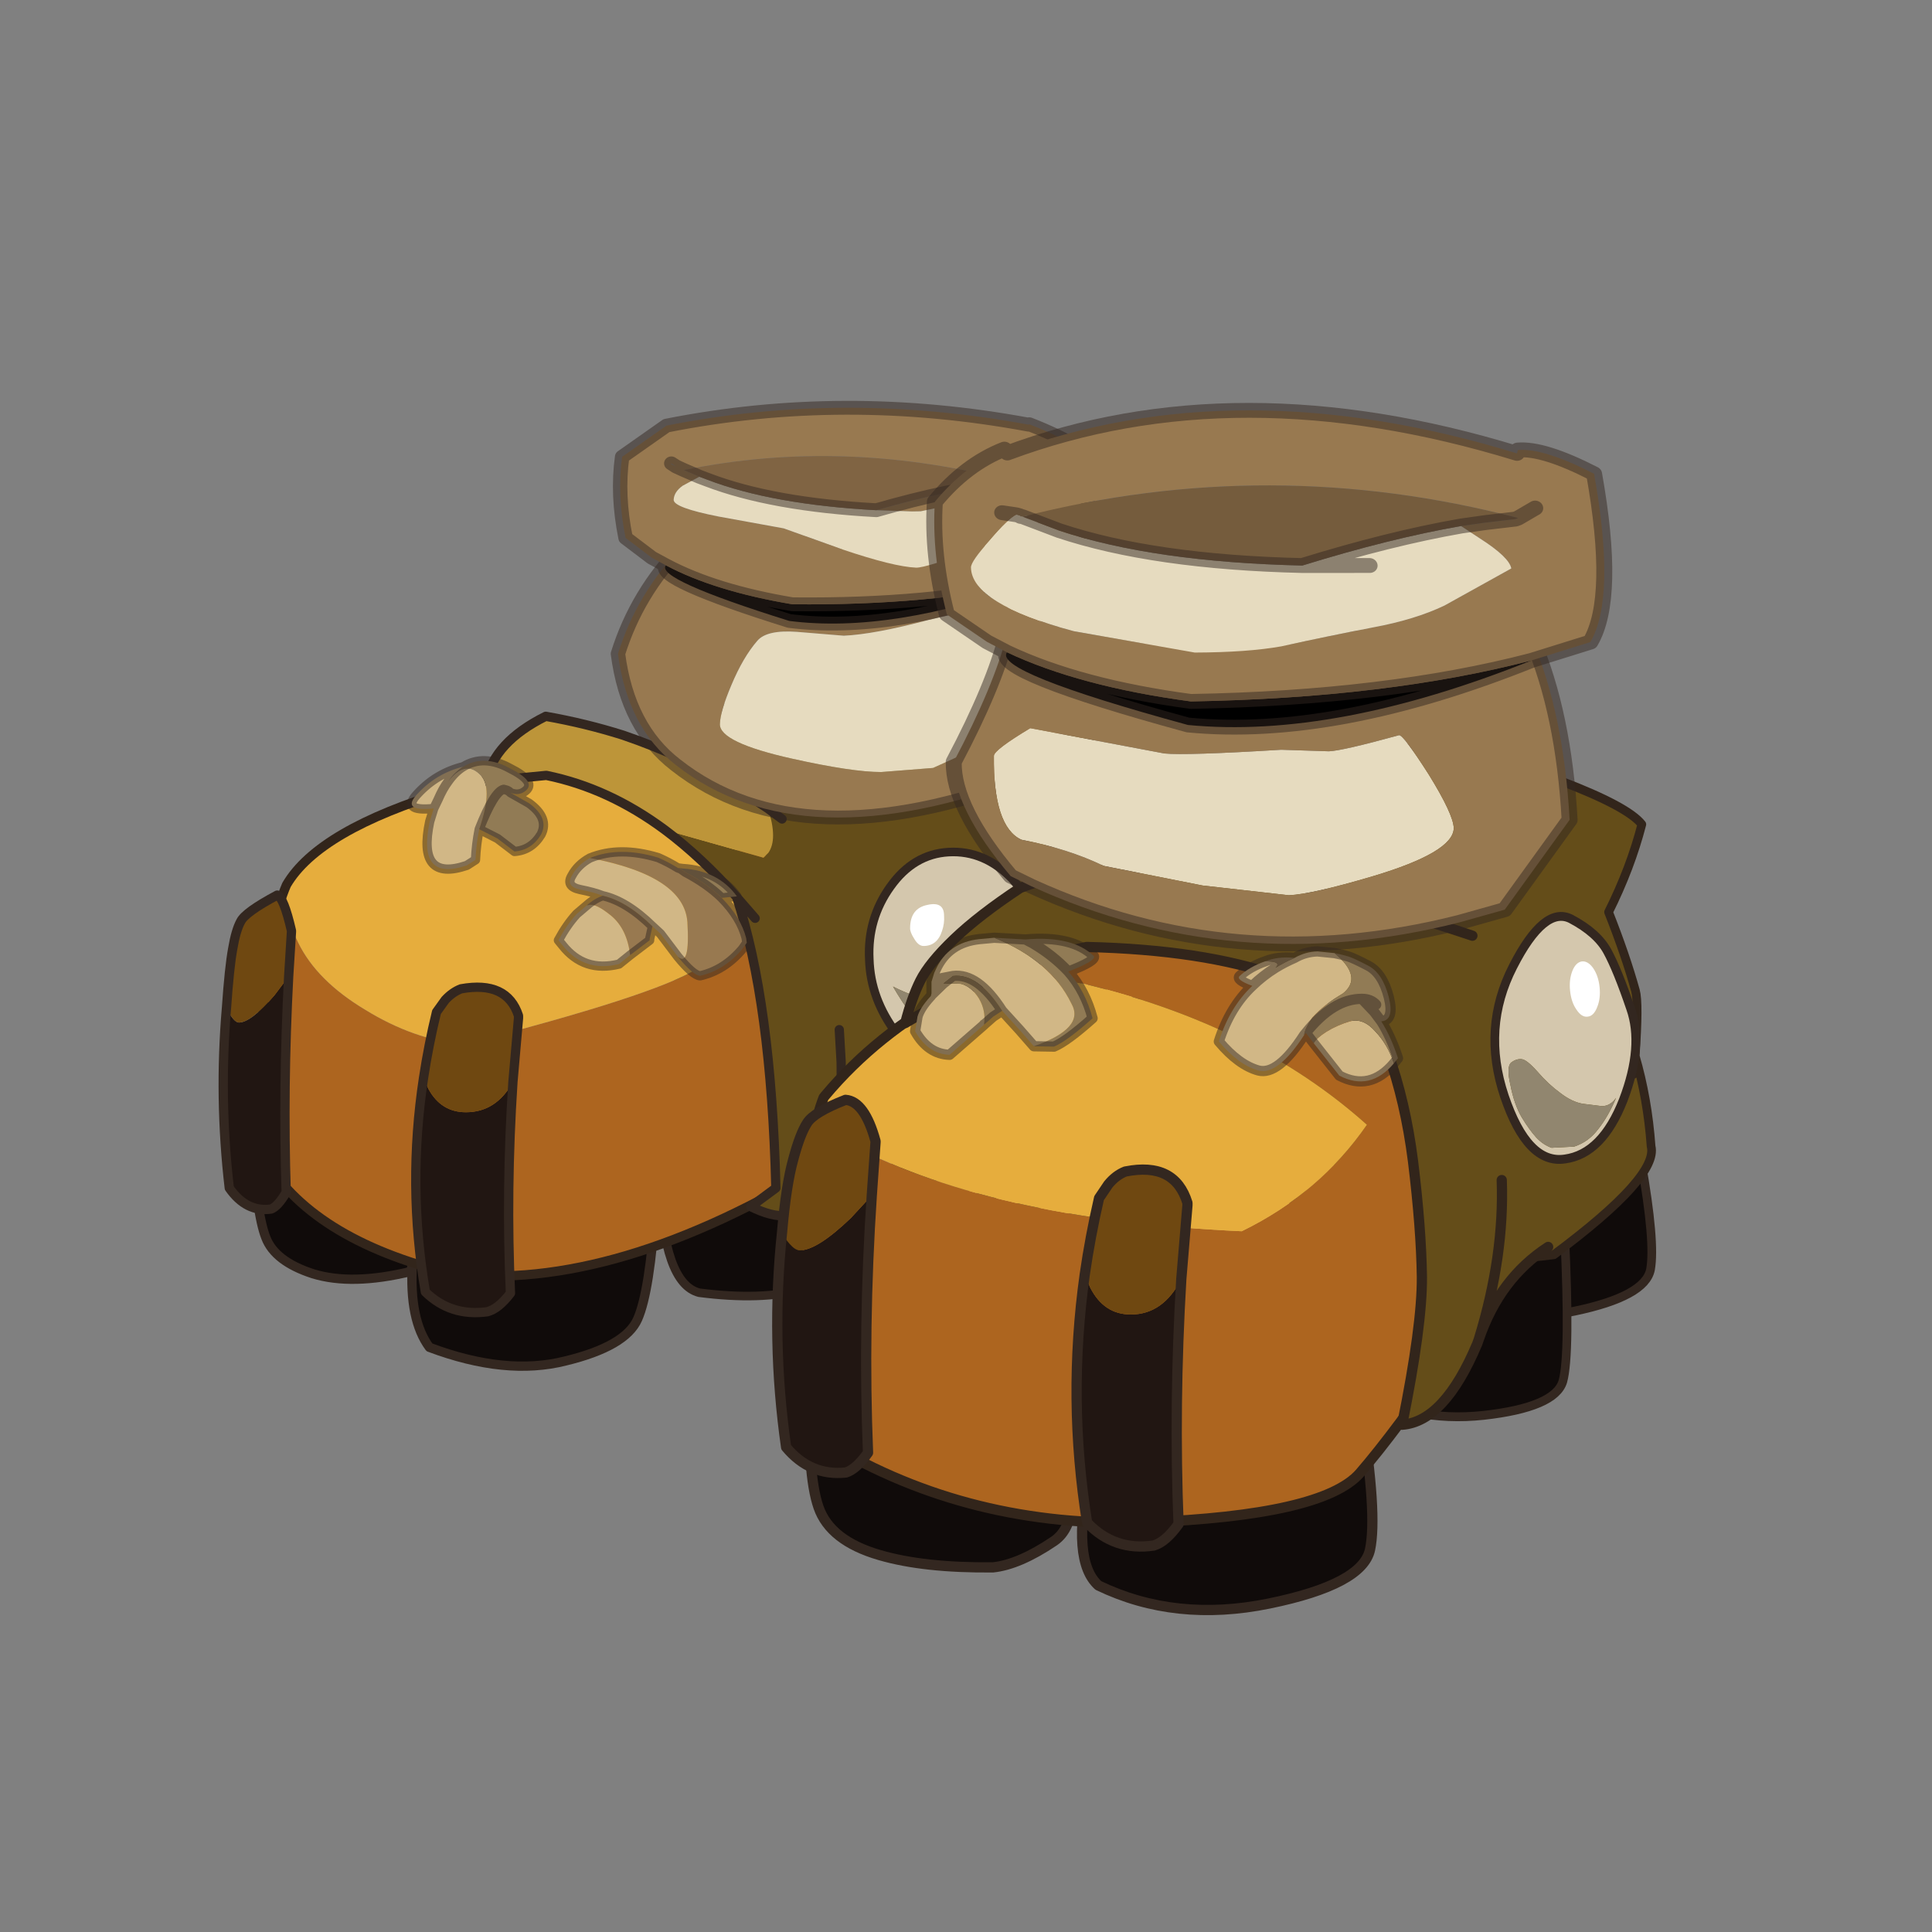 <?xml version="1.0" encoding="UTF-8" standalone="no"?>
<svg xmlns:xlink="http://www.w3.org/1999/xlink" height="440.0px" width="440.0px" xmlns="http://www.w3.org/2000/svg">
  <rect width="100%" height="100%" fill="#808080" stroke="none"/>
  <g transform="matrix(10.0, 0.0, 0.0, 10.0, 0.0, 0.0)">
    <use height="44.0" transform="matrix(0.909, 0.0, 0.0, 0.909, 2.0, 2.0)" width="44.0" xlink:href="#sprite0"/>
  </g>
  <defs>
    <g id="sprite0" transform="matrix(1.0, 0.0, 0.0, 1.0, 0.0, 0.0)">
      <use height="44.0" transform="matrix(1.0, 0.0, 0.0, 1.0, 0.0, 0.0)" width="44.0" xlink:href="#shape0"/>
      <use height="111.3" transform="matrix(0.143, 0.0, 0.0, 0.143, 12.229, 14.465)" width="90.7" xlink:href="#shape1"/>
      <use height="106.55" transform="matrix(0.155, 0.0, 0.0, 0.155, 3.273, 15.63)" width="101.4" xlink:href="#shape2"/>
      <use height="45.9" transform="matrix(-0.241, 0.004, 0.003, 0.231, 25.203, 7.743)" width="50.55" xlink:href="#shape3"/>
      <use height="46.6" transform="matrix(0.319, 0.0, 0.0, 0.319, 20.461, 17.606)" width="46.35" xlink:href="#shape4"/>
      <use height="115.25" transform="matrix(0.145, 0.0, 0.0, 0.148, 25.37, 16.352)" width="96.0" xlink:href="#shape5"/>
      <use height="110.2" transform="matrix(0.171, 0.0, 0.0, 0.171, 17.145, 19.422)" width="114.45" xlink:href="#shape6"/>
      <use height="55.8" transform="matrix(0.264, 0.039, -0.036, 0.245, 21.579, 6.569)" width="64.9" xlink:href="#shape7"/>
    </g>
    <g id="shape0" transform="matrix(1.0, 0.0, 0.0, 1.0, 0.0, 0.0)">
      <path d="M44.0 44.0 L0.0 44.0 0.0 0.0 44.0 0.0 44.0 44.0" fill="#43adca" fill-opacity="0.0" fill-rule="evenodd" stroke="none"/>
    </g>
    <g id="shape1" transform="matrix(1.0, 0.0, 0.0, 1.0, 49.5, 14.6)">
      <path d="M5.2 58.35 L38.3 58.35 Q41.6 78.1 32.05 80.3 22.45 82.5 15.25 81.2 7.95 79.85 6.95 75.15 5.9 70.5 5.2 58.35" fill="#100b0a" fill-rule="evenodd" stroke="none"/>
      <path d="M5.2 58.35 Q5.9 70.5 6.95 75.15 7.95 79.85 15.25 81.2 22.45 82.5 32.05 80.3 41.6 78.1 38.3 58.35 L5.2 58.35 Z" fill="none" stroke="#332720" stroke-linecap="round" stroke-linejoin="round" stroke-width="1.5"/>
      <path d="M-0.55 88.95 Q-2.3 92.8 -9.7 94.8 -17.1 96.75 -27.9 95.35 -34.2 93.75 -34.85 75.7 -20.7 51.4 1.9 68.1 1.25 85.05 -0.55 88.95" fill="#100b0a" fill-rule="evenodd" stroke="none"/>
      <path d="M-0.55 88.95 Q-2.3 92.8 -9.7 94.8 -17.1 96.75 -27.9 95.35 -34.2 93.75 -34.85 75.7 -20.7 51.4 1.9 68.1 1.25 85.05 -0.55 88.95 Z" fill="none" stroke="#332720" stroke-linecap="round" stroke-linejoin="round" stroke-width="1.5"/>
      <path d="M-47.75 5.1 Q-37.3 3.1 -33.35 -1.3 L-29.85 -3.8 Q-23.25 -8.9 1.8 -13.85 L11.8 -11.85 Q21.4 -10.3 30.2 -10.45 35.55 -11.1 40.15 -5.2 41.1 -0.1 39.15 4.05 37.85 7.8 34.75 11.0 L33.3 17.9 Q41.3 41.75 37.15 60.4 16.3 74.1 3.85 69.7 L1.6 68.7 Q-2.75 70.3 -3.8 72.6 L-3.85 72.8 -6.35 77.1 Q-8.8 81.4 -14.85 78.05 L-11.25 75.1 -11.45 68.65 -11.6 65.8 Q-12.7 42.6 -16.9 28.65 -21.5 22.75 -46.95 5.4 L-47.25 5.35 -47.8 5.1 -47.75 5.1 M6.9 67.6 L1.6 68.7 6.9 67.6 M28.65 16.1 L29.9 15.2 34.75 11.0 29.9 15.2 28.65 16.1" fill="#644d19" fill-rule="evenodd" stroke="none"/>
      <path d="M-47.75 5.1 Q-37.3 3.1 -33.35 -1.3 L-29.85 -3.8 Q-23.25 -8.9 1.8 -13.85 L11.8 -11.85 Q21.4 -10.3 30.2 -10.45 35.55 -11.1 40.15 -5.2 41.1 -0.1 39.15 4.05 37.85 7.8 34.75 11.0 L33.3 17.9 Q41.3 41.75 37.15 60.4 16.3 74.1 3.85 69.7 L1.6 68.7 Q-2.75 70.3 -3.8 72.6 L-3.85 72.8 -6.35 77.1 Q-8.8 81.4 -14.85 78.05 M-47.8 5.1 L-48.75 5.25 M34.75 11.0 L29.9 15.2 28.65 16.1 M1.6 68.7 L6.9 67.6" fill="none" stroke="#332720" stroke-linecap="round" stroke-linejoin="round" stroke-width="1.5"/>
      <path d="M15.8 18.15 Q22.1 17.8 27.0 22.9 31.6 28.1 32.05 35.5 32.3 42.9 28.8 48.75 25.35 54.7 18.5 55.4 11.55 55.8 6.7 49.95 2.1 43.9 1.9 36.9 1.55 29.85 5.6 24.2 9.65 18.5 15.8 18.15 M6.05 41.7 Q12.3 52.5 17.95 52.2 23.2 51.75 26.25 47.85 29.5 43.9 29.05 38.35 L28.8 37.4 28.25 36.95 24.0 41.35 Q20.6 44.55 18.95 44.65 12.45 45.0 6.05 41.7" fill="#d4c7ad" fill-rule="evenodd" stroke="none"/>
      <path d="M6.05 41.7 Q12.45 45.0 18.95 44.65 20.6 44.55 24.0 41.35 L28.25 36.95 28.8 37.4 29.05 38.35 Q29.5 43.9 26.25 47.85 23.2 51.75 17.95 52.2 12.3 52.5 6.05 41.7" fill="#91866f" fill-rule="evenodd" stroke="none"/>
      <path d="M15.8 18.15 Q22.1 17.8 27.0 22.9 31.6 28.1 32.05 35.5 32.3 42.9 28.8 48.75 25.35 54.7 18.5 55.4 11.55 55.8 6.7 49.95 2.1 43.9 1.9 36.9 1.55 29.85 5.6 24.2 9.65 18.5 15.8 18.15 Z" fill="none" stroke="#332720" stroke-linecap="round" stroke-linejoin="round" stroke-width="1.5"/>
      <path d="M9.75 33.3 Q9.05 32.2 9.05 31.5 9.05 28.0 12.1 27.4 15.0 26.75 15.0 29.3 15.1 30.65 14.65 31.95 13.8 34.6 11.4 34.6 10.5 34.6 9.75 33.3" fill="#ffffff" fill-rule="evenodd" stroke="none"/>
    </g>
    <g id="shape2" transform="matrix(1.0, 0.0, 0.0, 1.0, 75.15, 7.85)">
      <path d="M-42.45 70.5 Q-42.6 78.0 -44.1 82.65 -53.6 84.95 -59.9 83.0 -66.05 81.0 -67.5 77.15 -69.05 73.25 -69.7 61.1 L-42.45 70.5" fill="#100b0a" fill-rule="evenodd" stroke="none"/>
      <path d="M-42.45 70.5 L-69.7 61.1 Q-69.05 73.25 -67.5 77.15 -66.05 81.0 -59.9 83.0 -53.6 84.95 -44.1 82.65 -42.6 78.0 -42.45 70.5 Z" fill="none" stroke="#332720" stroke-linecap="round" stroke-linejoin="round" stroke-width="1.5"/>
      <path d="M-4.5 71.95 Q-5.4 85.85 -7.4 90.35 -9.35 94.75 -19.05 97.1 -28.7 99.55 -41.05 94.9 -44.35 90.45 -43.8 81.45 L-43.0 73.25 Q-24.4 70.15 -4.5 71.95" fill="#100b0a" fill-rule="evenodd" stroke="none"/>
      <path d="M-4.5 71.95 Q-5.4 85.85 -7.4 90.35 -9.35 94.75 -19.05 97.1 -28.7 99.55 -41.05 94.9 -44.35 90.45 -43.8 81.45 L-43.0 73.25 Q-24.4 70.15 -4.5 71.95 Z" fill="none" stroke="#332720" stroke-linecap="round" stroke-linejoin="round" stroke-width="1.5"/>
      <path d="M0.95 32.55 Q3.35 27.8 6.05 24.55 9.95 38.8 11.7 57.6 12.45 58.05 13.35 60.95 14.2 63.85 -11.2 73.5 -4.95 66.35 -16.05 68.85 -10.65 64.4 -12.8 56.45 -15.0 48.45 -7.6 41.5 -0.15 34.6 0.95 32.55" fill="#215c5a" fill-rule="evenodd" stroke="none"/>
      <path d="M-64.15 20.15 Q-65.3 23.3 -62.25 29.5 -59.25 35.65 -51.4 40.35 -43.6 45.15 -35.6 45.95 -4.9 38.1 2.25 33.7 9.3 29.3 11.5 23.5 9.8 14.75 4.8 7.15 L13.3 14.6 Q13.3 16.65 13.7 18.9 15.15 27.0 18.25 34.4 18.7 36.35 18.55 38.4 18.35 41.5 16.65 44.05 L16.45 45.3 Q14.2 52.35 20.75 53.45 L21.9 53.65 Q20.6 57.95 20.5 63.45 L20.45 65.05 23.0 65.1 Q-11.1 86.05 -37.5 83.0 -60.4 77.4 -68.05 63.8 -69.3 32.1 -64.15 20.15" fill="#ad651f" fill-rule="evenodd" stroke="none"/>
      <path d="M-11.4 -1.6 Q-9.75 -0.5 -7.6 0.0 -3.0 1.15 1.5 2.7 L4.2 6.25 4.8 7.15 Q9.8 14.75 11.5 23.5 9.3 29.3 2.25 33.7 -4.9 38.1 -35.6 45.95 -43.6 45.15 -51.4 40.35 -59.25 35.65 -62.25 29.5 -65.3 23.3 -64.15 20.15 -58.95 11.25 -38.05 4.95 -22.8 0.4 -11.4 -1.6" fill="#e6ad3d" fill-rule="evenodd" stroke="none"/>
      <path d="M-11.4 -1.6 Q-22.8 0.4 -38.05 4.95 -58.95 11.25 -64.15 20.15 M23.0 65.1 Q-11.1 86.05 -37.5 83.0 -60.4 77.4 -68.05 63.8 -69.3 32.1 -64.15 20.15" fill="none" stroke="#32251b" stroke-linecap="round" stroke-linejoin="round" stroke-width="1.5"/>
      <path d="M-42.0 51.35 L-41.2 53.15 Q-39.15 56.9 -35.15 56.9 -30.25 56.9 -27.55 52.0 -28.7 69.55 -27.95 86.15 -29.9 88.7 -31.7 89.15 -37.6 89.95 -41.7 85.95 -44.65 68.75 -42.0 51.35" fill="#211612" fill-rule="evenodd" stroke="none"/>
      <path d="M-42.0 51.35 Q-41.2 46.05 -39.9 40.7 L-38.5 38.75 Q-37.35 37.5 -35.95 36.95 -28.5 35.6 -26.65 41.3 L-26.65 41.7 -27.55 52.0 Q-30.25 56.9 -35.15 56.9 -39.15 56.9 -41.2 53.15 L-42.0 51.35" fill="#6f4811" fill-rule="evenodd" stroke="none"/>
      <path d="M-27.55 52.0 L-26.65 41.7 -26.65 41.3 Q-28.5 35.6 -35.95 36.95 -37.35 37.5 -38.5 38.75 L-39.9 40.7 Q-41.2 46.05 -42.0 51.35 M-27.55 52.0 Q-28.7 69.55 -27.95 86.15 -29.9 88.7 -31.7 89.15 -37.6 89.95 -41.7 85.95 -44.65 68.75 -42.0 51.35" fill="none" stroke="#332720" stroke-linecap="round" stroke-linejoin="round" stroke-width="1.5"/>
      <path d="M8.65 4.5 Q11.85 6.05 14.75 7.95 26.8 18.3 25.5 48.75 25.7 58.6 23.45 66.65 L23.4 66.85 20.55 71.2 Q17.75 75.55 10.9 72.15 L14.95 69.15 Q14.2 39.0 8.6 22.1 2.95 15.7 -3.0 11.25 L12.95 15.75 13.75 14.95 Q14.5 13.85 14.5 12.15 14.5 10.25 13.65 7.8 L8.65 4.5 M15.95 9.5 L13.65 7.8 15.95 9.5 M25.2 43.55 L25.5 48.75 25.2 43.55 M11.6 25.55 L8.6 22.1 11.6 25.55" fill="#644d19" fill-rule="evenodd" stroke="none"/>
      <path d="M-3.0 11.25 Q-12.1 4.5 -22.15 2.45 L-31.9 3.4 Q-30.6 -2.95 -22.25 -7.1 -15.75 -5.95 -9.75 -4.05 0.35 -0.6 8.65 4.5 L13.65 7.8 Q14.5 10.25 14.5 12.15 14.5 13.85 13.75 14.95 L12.95 15.75 -3.0 11.25" fill="#bd9539" fill-rule="evenodd" stroke="none"/>
      <path d="M-3.0 11.25 Q-12.1 4.5 -22.15 2.45 L-31.9 3.4 Q-30.6 -2.95 -22.25 -7.1 -15.75 -5.95 -9.75 -4.05 0.35 -0.6 8.65 4.5 M25.5 48.75 Q25.7 58.6 23.45 66.65 L23.4 66.85 20.55 71.2 Q17.75 75.55 10.9 72.15 L14.95 69.15 Q14.2 39.0 8.6 22.1 2.95 15.7 -3.0 11.25 M13.65 7.8 L8.65 4.5 M8.6 22.1 L11.6 25.55 M25.5 48.75 L25.2 43.55 M13.65 7.8 L15.95 9.5" fill="none" stroke="#332720" stroke-linecap="round" stroke-linejoin="round" stroke-width="1.5"/>
      <path d="M-73.85 40.0 L-73.85 40.1 Q-72.65 42.4 -71.85 42.4 -69.9 42.4 -66.1 38.0 L-63.8 34.95 Q-64.75 53.0 -64.2 69.85 -65.55 72.15 -66.65 72.55 -70.65 73.1 -73.4 69.15 -75.1 54.6 -73.85 40.0" fill="#211612" fill-rule="evenodd" stroke="none"/>
      <path d="M-73.85 40.0 Q-73.4 33.5 -72.85 30.5 -72.35 27.5 -71.55 26.05 -70.8 24.55 -65.65 21.8 -64.6 22.15 -63.35 27.55 L-63.35 27.75 -63.8 34.95 -66.1 38.0 Q-69.9 42.4 -71.85 42.4 -72.65 42.4 -73.85 40.1 L-73.85 40.0" fill="#6f4811" fill-rule="evenodd" stroke="none"/>
      <path d="M-63.8 34.95 L-63.35 27.75 -63.35 27.55 Q-64.6 22.15 -65.65 21.8 -70.8 24.55 -71.55 26.05 -72.35 27.5 -72.85 30.5 -73.4 33.5 -73.85 40.0 M-63.8 34.95 Q-64.75 53.0 -64.2 69.85 -65.55 72.15 -66.65 72.55 -70.65 73.1 -73.4 69.15 -75.1 54.6 -73.85 40.0" fill="none" stroke="#332720" stroke-linecap="round" stroke-linejoin="round" stroke-width="1.5"/>
      <path d="M-35.6 1.05 Q-36.9 1.85 -38.0 3.4 -35.35 0.0 -33.0 2.2 -30.6 4.25 -33.0 11.15 -33.5 13.65 -33.6 16.1 L-35.0 17.0 Q-43.1 19.75 -41.0 9.9 L-40.35 7.8 Q-45.85 8.35 -42.85 5.3 -39.85 2.1 -35.6 1.05 M-40.35 7.8 L-39.65 6.35 Q-38.9 4.6 -38.0 3.4 -38.9 4.6 -39.65 6.35 L-40.35 7.8" fill="#d1b786" fill-rule="evenodd" stroke="none"/>
      <path d="M-33.0 11.15 Q-30.6 5.05 -29.05 4.7 L-28.5 4.85 -28.15 5.05 -27.95 5.25 -28.15 5.05 -28.5 4.85 -29.05 4.7 Q-30.6 5.05 -33.0 11.15 -30.6 4.25 -33.0 2.2 -35.35 0.0 -38.0 3.4 -36.9 1.85 -35.6 1.05 -32.25 -1.0 -28.05 1.3 -23.85 3.4 -25.4 4.85 -26.5 5.85 -27.95 5.25 L-24.95 6.95 Q-21.65 9.35 -23.0 12.0 -24.55 14.55 -27.3 14.75 L-30.05 12.65 -33.0 11.15" fill="#917b55" fill-rule="evenodd" stroke="none"/>
      <path d="M-27.95 5.25 L-28.15 5.05 -28.5 4.85 -29.05 4.7 Q-30.6 5.05 -33.0 11.15 L-30.05 12.65 -27.3 14.75 Q-24.55 14.55 -23.0 12.0 -21.65 9.35 -24.95 6.95 L-27.95 5.25 Q-26.5 5.85 -25.4 4.85 -23.85 3.4 -28.05 1.3 -32.25 -1.0 -35.6 1.05 -36.9 1.85 -38.0 3.4 -38.9 4.6 -39.65 6.35 L-40.35 7.8 Q-45.85 8.35 -42.85 5.3 -39.85 2.1 -35.6 1.05 M-33.0 11.15 Q-33.5 13.65 -33.6 16.1 L-35.0 17.0 Q-43.1 19.75 -41.0 9.9 L-40.35 7.8" fill="none" stroke="#332720" stroke-linecap="round" stroke-linejoin="round" stroke-opacity="0.498" stroke-width="1.5"/>
      <path d="M-0.9 31.75 L-3.7 28.05 -5.0 26.85 Q-9.2 22.75 -13.05 21.9 -14.45 21.35 -16.7 20.9 -19.05 20.4 -18.05 18.7 -17.1 16.9 -15.1 15.8 0.1 18.7 0.65 26.15 1.1 33.6 -0.9 31.75 M-8.6 31.5 L-10.4 32.95 Q-16.05 34.35 -19.55 29.9 L-20.2 29.1 Q-18.85 26.6 -17.25 24.85 L-15.6 23.45 -15.25 23.4 Q-14.15 23.1 -11.65 25.15 -9.1 27.3 -8.6 31.5" fill="#d1b786" fill-rule="evenodd" stroke="none"/>
      <path d="M-15.6 23.45 L-15.25 23.15 -15.25 23.4 -15.6 23.45 M-0.9 17.4 L-0.1 17.5 Q5.65 17.85 8.65 22.0 L6.2 22.25 Q3.9 20.0 0.3 18.1 L-0.4 17.6 -0.9 17.4" fill="#917b55" fill-rule="evenodd" stroke="none"/>
      <path d="M6.2 22.25 Q9.3 25.4 10.15 28.75 L10.25 29.5 9.55 30.5 Q6.65 33.95 2.7 34.85 1.55 34.75 -0.9 31.75 1.1 33.6 0.65 26.15 0.1 18.7 -15.1 15.8 -10.3 13.85 -4.05 15.75 -2.35 16.5 -0.9 17.4 L-0.4 17.6 0.3 18.1 Q3.9 20.0 6.2 22.25 M-5.0 26.85 L-5.45 28.9 -5.45 29.1 -8.6 31.5 Q-9.1 27.3 -11.65 25.15 -14.15 23.1 -15.25 23.4 L-15.25 23.15 Q-14.2 22.3 -13.05 21.9 -9.2 22.75 -5.0 26.85" fill="#987950" fill-rule="evenodd" stroke="none"/>
      <path d="M6.2 22.25 Q9.3 25.4 10.15 28.75 L10.25 29.5 9.55 30.5 Q6.65 33.95 2.7 34.85 1.55 34.75 -0.9 31.75 L-3.7 28.05 -5.0 26.85 -5.45 28.9 M-5.45 29.1 L-8.6 31.5 -10.4 32.95 Q-16.05 34.35 -19.55 29.9 L-20.2 29.1 Q-18.85 26.6 -17.25 24.85 L-15.6 23.45 -15.25 23.15 Q-14.2 22.3 -13.05 21.9 -14.45 21.35 -16.7 20.9 -19.05 20.4 -18.05 18.7 -17.1 16.9 -15.1 15.8 -10.3 13.85 -4.05 15.75 -2.35 16.5 -0.9 17.4 L-0.1 17.5 Q5.65 17.85 8.65 22.0 L6.2 22.25 Q3.9 20.0 0.3 18.1 L-0.4 17.6 -0.9 17.4 M-13.05 21.9 Q-9.2 22.75 -5.0 26.85" fill="none" stroke="#332720" stroke-linecap="round" stroke-linejoin="round" stroke-opacity="0.498" stroke-width="1.5"/>
    </g>
    <g id="shape3" transform="matrix(1.0, 0.0, 0.0, 1.0, 27.4, 14.75)">
      <path d="M-24.4 19.6 L-24.8 19.75 -24.95 19.4 -24.4 19.6" fill="#6b0808" fill-rule="evenodd" stroke="none"/>
      <path d="M-22.85 10.55 Q-20.9 5.6 -17.4 1.25 -0.35 0.2 15.55 0.7 20.35 5.7 22.4 12.25 21.5 20.3 16.55 24.4 3.65 35.35 -20.15 26.35 -24.0 22.85 -24.8 19.75 L-24.4 19.6 -17.5 21.9 -10.2 25.2 -4.8 25.55 Q-1.8 25.5 4.4 23.95 12.0 22.05 11.9 20.05 11.85 18.7 10.65 15.85 9.4 12.85 7.9 11.1 6.9 9.9 3.75 10.2 L-1.1 10.7 Q-4.3 10.6 -9.9 9.15 -15.05 7.85 -18.7 7.95 -19.45 7.95 -21.15 9.15 L-22.85 10.55" fill="#987950" fill-rule="evenodd" stroke="none"/>
      <path d="M-22.85 10.55 L-21.15 9.15 Q-19.45 7.95 -18.7 7.95 -15.05 7.85 -9.9 9.15 -4.3 10.6 -1.1 10.7 L3.75 10.2 Q6.9 9.9 7.9 11.1 9.4 12.85 10.65 15.85 11.85 18.7 11.9 20.05 12.0 22.05 4.4 23.95 -1.8 25.5 -4.8 25.55 L-10.2 25.2 -17.5 21.9 -24.4 19.6 -24.95 19.4 Q-25.2 18.0 -24.9 16.8 -24.25 13.75 -23.05 10.95 L-22.85 10.55" fill="#e6dbbf" fill-rule="evenodd" stroke="none"/>
      <path d="M-24.8 19.75 Q-24.0 22.85 -20.15 26.35 3.65 35.35 16.55 24.4 21.5 20.3 22.4 12.25 20.35 5.7 15.55 0.7 -0.35 0.2 -17.4 1.25 -20.9 5.6 -22.85 10.55 M-24.8 19.75 L-24.95 19.4 Q-25.2 18.0 -24.9 16.8 -24.25 13.75 -23.05 10.95" fill="none" stroke="#332720" stroke-linecap="round" stroke-linejoin="round" stroke-opacity="0.498" stroke-width="1.5"/>
      <path d="M17.3 2.75 Q18.45 4.2 4.55 9.0 -6.1 10.6 -20.8 5.25 -10.15 7.6 4.2 7.2 12.25 5.65 17.3 2.75" fill="#000000" fill-rule="evenodd" stroke="none"/>
      <path d="M16.6 -8.3 L16.1 -7.95 16.6 -8.2 16.6 -8.3 M15.3 -7.55 L15.4 -7.6 15.8 -7.8 16.1 -7.95 15.8 -7.8 15.4 -7.6 15.3 -7.55 Q-1.55 -10.85 -19.15 -5.65 L-18.15 -5.6 Q-12.3 -5.0 -4.65 -2.85 L-8.35 -2.65 -9.25 -2.65 -9.5 -2.7 -12.45 -3.3 -17.25 -3.9 Q-18.05 -3.85 -21.45 -1.25 -20.6 -0.5 -15.15 1.5 -9.7 3.5 -8.7 3.45 -6.35 3.3 -1.1 1.35 L5.0 -1.05 11.75 -2.45 Q16.45 -3.5 16.4 -4.35 16.35 -5.2 15.45 -5.85 L13.7 -6.8 15.3 -7.55 M-20.75 -5.75 L-19.15 -5.65 -20.75 -5.75 M-20.6 -11.85 Q-1.45 -15.9 17.05 -12.4 L21.7 -9.1 Q22.3 -4.95 21.45 -0.3 L18.75 1.9 17.3 2.75 Q12.25 5.65 4.2 7.2 -10.15 7.6 -20.8 5.25 L-25.2 4.0 Q-27.3 0.7 -26.35 -8.95 -23.4 -10.75 -20.65 -11.9 L-20.6 -11.85" fill="#987950" fill-rule="evenodd" stroke="none"/>
      <path d="M13.7 -6.8 L15.45 -5.85 Q16.35 -5.2 16.4 -4.35 16.45 -3.5 11.75 -2.45 L5.0 -1.05 -1.1 1.35 Q-6.35 3.3 -8.7 3.45 -9.7 3.5 -15.15 1.5 -20.6 -0.5 -21.45 -1.25 -18.05 -3.85 -17.25 -3.9 L-12.45 -3.3 -9.5 -2.7 -9.25 -2.65 -8.35 -2.65 -4.65 -2.85 Q6.15 -3.65 12.85 -6.45 L13.7 -6.8" fill="#e6dbbf" fill-rule="evenodd" stroke="none"/>
      <path d="M15.3 -7.55 L13.7 -6.8 12.85 -6.45 Q6.15 -3.65 -4.65 -2.85 -12.3 -5.0 -18.15 -5.6 L-19.15 -5.65 Q-1.55 -10.85 15.3 -7.55" fill="#806443" fill-rule="evenodd" stroke="none"/>
      <path d="M16.1 -7.95 L16.6 -8.3 M16.1 -7.95 L15.8 -7.8 15.4 -7.6 15.3 -7.55 13.7 -6.8 12.85 -6.45 Q6.15 -3.65 -4.65 -2.85 -12.3 -5.0 -18.15 -5.6 L-19.15 -5.65 -20.75 -5.75 M-20.6 -11.85 Q-1.45 -15.9 17.05 -12.4 L21.7 -9.1 Q22.3 -4.95 21.45 -0.3 L18.75 1.9 17.3 2.75 Q18.45 4.2 4.55 9.0 -6.1 10.6 -20.8 5.25 L-25.2 4.0 Q-27.3 0.7 -26.35 -8.95 -23.4 -10.75 -20.65 -11.9 M17.3 2.75 Q12.25 5.65 4.2 7.2 -10.15 7.6 -20.8 5.25" fill="none" stroke="#332720" stroke-linecap="round" stroke-linejoin="round" stroke-opacity="0.498" stroke-width="1.5"/>
    </g>
    <g id="shape4" transform="matrix(1.0, 0.0, 0.0, 1.0, 21.75, 22.55)">
      <path d="M17.35 -21.8 L20.35 -16.1 20.35 -13.35 22.15 -11.0 Q24.55 -1.6 23.55 3.8 L17.55 9.25 13.2 15.3 Q5.7 12.7 -10.1 2.65 L-5.8 -9.35 0.05 -16.35 -0.15 -20.35 17.35 -21.8 M18.95 5.1 L17.55 9.25 18.95 5.1 M20.35 -13.35 L20.35 -10.15 20.35 -13.35" fill="#e6bb5d" fill-rule="evenodd" stroke="none"/>
      <path d="M17.35 -21.8 L20.35 -16.1 20.35 -13.35 22.15 -11.0 Q24.55 -1.6 23.55 3.8 L17.55 9.25 13.2 15.3 M-10.1 2.65 L-5.8 -9.35 0.05 -16.35 -0.15 -20.35 M20.35 -10.15 L20.35 -13.35 M17.55 9.25 L18.95 5.1" fill="none" stroke="#332720" stroke-linecap="round" stroke-linejoin="round" stroke-width="1.5"/>
      <path d="M3.85 16.25 L2.25 18.7 Q-0.45 17.4 -3.45 17.85 L-0.95 15.65 Q1.35 15.1 3.85 16.25 1.35 15.1 -0.95 15.65 L-3.45 17.85 Q-0.45 17.4 2.25 18.7 L3.85 16.25 M15.95 11.4 L12.7 15.45 7.2 17.8 4.65 22.45 Q-1.55 24.45 -5.15 21.85 L-5.05 19.75 Q-9.3 21.2 -11.35 18.55 L-11.35 17.35 Q-13.9 17.8 -15.75 16.75 L-15.75 15.65 Q-18.05 15.4 -19.15 14.65 L-19.35 13.1 -20.95 11.95 Q-21.25 9.7 -20.15 7.45 L-16.6 7.0 -14.0 4.1 -9.5 1.15 3.4 6.75 15.95 11.4 M-6.7 10.7 L-8.35 11.25 -9.35 13.75 -11.35 14.85 -11.35 17.35 -11.35 14.85 -9.35 13.75 -8.35 11.25 -6.7 10.7 M-18.8 9.35 L-17.4 9.1 -17.95 8.15 -19.65 8.3 Q-18.95 8.65 -18.8 9.35 -18.95 8.65 -19.65 8.3 L-17.95 8.15 -17.4 9.1 -18.8 9.35 M-16.4 10.8 L-18.3 11.1 Q-16.6 11.85 -16.65 12.4 L-14.75 11.55 Q-15.4 10.4 -16.4 10.8 -15.4 10.4 -14.75 11.55 L-16.65 12.4 Q-16.6 11.85 -18.3 11.1 L-16.4 10.8 M-15.75 15.65 L-15.4 12.65 -13.2 11.6 -11.8 9.7 -9.75 9.05 -11.8 9.7 -13.2 11.6 -15.4 12.65 -15.75 15.65 M-13.05 7.6 L-14.75 8.5 -16.05 10.25 -18.65 10.55 -19.35 13.1 -18.65 10.55 -16.05 10.25 -14.75 8.5 -13.05 7.6 M-12.75 14.0 Q-13.5 13.25 -14.65 13.0 L-12.85 12.2 Q-11.85 12.2 -11.0 13.0 L-12.75 14.0 -11.0 13.0 Q-11.85 12.2 -12.85 12.2 L-14.65 13.0 Q-13.5 13.25 -12.75 14.0 M-1.65 10.95 Q-2.8 12.0 -2.75 15.25 L-4.95 17.65 -5.05 19.75 -4.95 17.65 -2.75 15.25 Q-2.8 12.0 -1.65 10.95 M-8.3 14.15 L-10.1 15.25 Q-7.8 15.3 -6.9 16.25 L-5.9 15.05 Q-6.85 13.75 -8.3 14.15 -6.85 13.75 -5.9 15.05 L-6.9 16.25 Q-7.8 15.3 -10.1 15.25 L-8.3 14.15" fill="#e6bb5d" fill-rule="evenodd" stroke="none"/>
      <path d="M15.95 11.4 L12.7 15.45 7.2 17.8 4.65 22.45 Q-1.55 24.45 -5.15 21.85 L-5.05 19.75 Q-9.3 21.2 -11.35 18.55 L-11.35 17.35 Q-13.9 17.8 -15.75 16.75 L-15.75 15.65 Q-18.05 15.4 -19.15 14.65 L-19.35 13.1 -20.95 11.95 Q-21.25 9.7 -20.15 7.45 L-16.6 7.0 -14.0 4.1 -9.5 1.15 M-11.35 17.35 L-11.35 14.85 -9.35 13.75 -8.35 11.25 -6.7 10.7 M-19.35 13.1 L-18.65 10.55 -16.05 10.25 -14.75 8.5 -13.05 7.6 M-9.75 9.05 L-11.8 9.7 -13.2 11.6 -15.4 12.65 -15.75 15.65 M-5.05 19.75 L-4.95 17.65 -2.75 15.25 Q-2.8 12.0 -1.65 10.95" fill="none" stroke="#332720" stroke-linecap="round" stroke-linejoin="round" stroke-width="1.5"/>
      <path d="M3.85 16.25 Q1.35 15.1 -0.95 15.65 L-3.45 17.85 Q-0.45 17.4 2.25 18.7 L3.85 16.25 M-16.4 10.8 Q-15.4 10.4 -14.75 11.55 L-16.65 12.4 Q-16.6 11.85 -18.3 11.1 L-16.4 10.8 M-18.8 9.35 Q-18.95 8.65 -19.65 8.3 L-17.95 8.15 -17.4 9.1 -18.8 9.35 M-12.75 14.0 L-11.0 13.0 Q-11.85 12.2 -12.85 12.2 L-14.65 13.0 Q-13.5 13.25 -12.75 14.0 M-8.3 14.15 Q-6.85 13.75 -5.9 15.05 L-6.9 16.25 Q-7.8 15.3 -10.1 15.25 L-8.3 14.15" fill="none" stroke="#332720" stroke-linecap="round" stroke-linejoin="round" stroke-opacity="0.502" stroke-width="1.5"/>
    </g>
    <g id="shape5" transform="matrix(1.0, 0.0, 0.0, 1.0, 43.95, 15.9)">
      <path d="M47.5 40.9 L47.4 41.6 47.4 42.2 47.35 42.6 47.25 43.25 47.1 42.75 47.2 43.25 47.05 42.75 47.1 42.75 47.2 42.45 47.5 40.9" fill="#000000" fill-rule="evenodd" stroke="none"/>
      <path d="M47.5 40.9 L47.4 41.6 47.4 42.2" fill="none" stroke="#32251b" stroke-linecap="round" stroke-linejoin="round" stroke-width="1.5"/>
      <path d="M-33.65 21.4 Q-36.0 24.75 -39.3 31.75 -42.6 38.7 -38.95 49.15 -35.25 59.6 -27.35 61.1 -19.45 62.65 -14.15 51.25 -8.75 39.9 -15.25 27.0 -21.75 14.1 -26.5 16.05 -31.2 18.05 -33.65 21.4 M-21.0 57.4 Q-22.55 58.75 -24.35 59.2 -26.1 59.7 -29.15 58.6 -32.1 57.5 -34.0 54.95 -35.95 52.4 -37.4 48.8 -36.25 50.45 -34.45 50.55 L-30.35 50.45 Q-28.15 50.2 -25.55 48.75 -22.85 47.3 -20.45 45.1 -18.0 42.95 -16.9 42.95 -15.8 42.9 -14.75 43.7 -13.65 44.55 -14.8 48.05 -15.95 51.6 -17.7 53.85 -19.4 56.1 -21.0 57.4" fill="#d4c7ad" fill-rule="evenodd" stroke="none"/>
      <path d="M-21.0 57.4 Q-19.4 56.1 -17.7 53.85 -15.95 51.6 -14.8 48.05 -13.65 44.55 -14.75 43.7 -15.8 42.9 -16.9 42.95 -18.0 42.95 -20.45 45.1 -22.85 47.3 -25.55 48.75 -28.15 50.2 -30.35 50.45 L-34.45 50.55 Q-36.25 50.45 -37.4 48.8 -35.95 52.4 -34.0 54.95 -32.1 57.5 -29.15 58.6 -26.1 59.7 -24.35 59.2 -22.55 58.75 -21.0 57.4" fill="#91866f" fill-rule="evenodd" stroke="none"/>
      <path d="M-33.65 21.4 Q-36.0 24.75 -39.3 31.75 -42.6 38.7 -38.95 49.15 -35.25 59.6 -27.35 61.1 -19.45 62.65 -14.15 51.25 -8.75 39.9 -15.25 27.0 -21.75 14.1 -26.5 16.05 -31.2 18.05 -33.65 21.4 Z" fill="none" stroke="#332720" stroke-linecap="round" stroke-linejoin="round" stroke-opacity="0.502" stroke-width="1.5"/>
      <path d="M15.55 78.35 Q11.9 75.1 14.05 63.7 L49.5 55.45 Q51.95 69.05 51.1 73.65 50.2 78.2 38.0 80.7 25.8 83.2 15.55 78.35" fill="#100b0a" fill-rule="evenodd" stroke="none"/>
      <path d="M15.55 78.35 Q11.9 75.1 14.05 63.7 L49.5 55.45 Q51.95 69.05 51.1 73.65 50.2 78.2 38.0 80.7 25.8 83.2 15.55 78.35 Z" fill="none" stroke="#332720" stroke-linecap="round" stroke-linejoin="round" stroke-width="1.5"/>
      <path d="M36.25 67.6 Q37.25 88.1 35.95 92.6 34.6 97.0 22.25 98.35 9.85 99.65 0.15 93.8 -3.2 90.2 -0.6 65.6 L2.55 68.0 36.25 67.6" fill="#100b0a" fill-rule="evenodd" stroke="none"/>
      <path d="M36.25 67.6 Q37.25 88.1 35.95 92.6 34.6 97.0 22.25 98.35 9.85 99.65 0.15 93.8 -3.2 90.2 -0.6 65.6 L2.55 68.0 36.25 67.6 Z" fill="none" stroke="#332720" stroke-linecap="round" stroke-linejoin="round" stroke-width="1.5"/>
      <path d="M19.0 -14.8 Q24.25 -13.35 35.7 -9.0 47.2 -4.7 49.6 -1.7 47.65 5.7 43.85 13.15 46.8 20.45 48.5 26.45 49.1 28.55 48.45 37.5 L48.4 38.15 48.1 39.75 48.0 40.05 47.95 40.05 48.1 40.6 48.0 40.05 48.15 40.6 48.25 39.9 48.45 38.15 48.45 37.5 Q50.6 44.7 51.2 52.8 52.5 57.95 34.4 71.15 1.6 75.4 -19.2 54.9 -35.55 54.1 -43.2 43.55 -40.8 31.0 -34.35 22.2 -27.8 13.3 -31.25 4.15 -35.5 2.25 -34.6 -1.8 -33.7 -5.9 -10.0 -11.15 13.6 -16.35 19.0 -14.8" fill="#644d19" fill-rule="evenodd" stroke="none"/>
      <path d="M19.0 -14.8 Q13.6 -16.35 -10.0 -11.15 -33.7 -5.9 -34.6 -1.8 -35.5 2.25 -31.25 4.15 -27.8 13.3 -34.35 22.2 -40.8 31.0 -43.2 43.55 -35.55 54.1 -19.2 54.9 1.6 75.4 34.4 71.15 52.5 57.95 51.2 52.8 50.6 44.7 48.45 37.5 L48.45 38.15 48.25 39.9 48.15 40.6 48.0 40.05 48.1 40.6 47.95 40.05 48.0 40.05 48.1 39.75 48.4 38.15 48.45 37.5 Q49.1 28.55 48.5 26.45 46.8 20.45 43.85 13.15 47.65 5.7 49.6 -1.7 47.2 -4.7 35.7 -9.0 24.25 -13.35 19.0 -14.8 Z" fill="none" stroke="#32251b" stroke-linecap="round" stroke-linejoin="round" stroke-width="1.5"/>
      <path d="M47.65 29.45 Q49.95 35.85 46.4 44.95 42.75 54.1 36.3 54.95 29.85 55.9 25.85 44.3 21.9 32.75 27.35 22.35 32.75 12.0 37.35 14.3 41.9 16.65 43.65 19.8 45.4 22.95 47.65 29.45 M28.85 38.05 Q27.95 37.95 27.05 38.6 26.15 39.3 26.9 42.45 27.55 45.75 28.85 47.9 30.15 50.0 31.35 51.3 32.55 52.55 34.0 53.05 L37.9 52.85 Q40.4 52.05 42.05 49.9 43.8 47.75 45.15 44.6 44.15 46.0 42.7 46.0 L39.4 45.6 Q37.55 45.3 35.55 43.8 33.45 42.3 31.6 40.2 29.75 38.15 28.85 38.05" fill="#d4c7ad" fill-rule="evenodd" stroke="none"/>
      <path d="M28.85 38.05 Q29.75 38.15 31.6 40.2 33.45 42.3 35.55 43.8 37.55 45.3 39.4 45.6 L42.7 46.0 Q44.15 46.0 45.15 44.6 43.8 47.75 42.05 49.9 40.4 52.05 37.9 52.85 L34.0 53.05 Q32.55 52.55 31.35 51.3 30.15 50.0 28.85 47.9 27.55 45.75 26.9 42.45 26.15 39.3 27.05 38.6 27.95 37.95 28.85 38.05" fill="#91866f" fill-rule="evenodd" stroke="none"/>
      <path d="M47.65 29.45 Q49.95 35.85 46.4 44.95 42.75 54.1 36.3 54.95 29.85 55.9 25.85 44.3 21.9 32.75 27.35 22.35 32.75 12.0 37.35 14.3 41.9 16.65 43.65 19.8 45.4 22.95 47.65 29.45 Z" fill="none" stroke="#332720" stroke-linecap="round" stroke-linejoin="round" stroke-width="1.5"/>
      <path d="M41.9 29.2 Q41.3 30.75 40.25 30.85 39.2 31.0 38.3 29.65 37.4 28.4 37.2 26.45 37.0 24.6 37.6 23.1 38.2 21.65 39.25 21.5 40.3 21.4 41.2 22.65 42.1 23.95 42.3 25.85 42.5 27.75 41.9 29.2" fill="#ffffff" fill-rule="evenodd" stroke="none"/>
    </g>
    <g id="shape6" transform="matrix(1.0, 0.0, 0.0, 1.0, 57.25, 6.0)">
      <path d="M-41.5 95.4 Q-48.75 93.3 -50.45 88.4 -52.15 83.55 -51.75 70.35 L-15.4 75.7 Q-10.9 89.9 -15.95 93.35 -21.05 96.8 -24.9 97.2 -35.0 97.3 -41.5 95.4" fill="#100b0a" fill-rule="evenodd" stroke="none"/>
      <path d="M-41.5 95.4 Q-35.0 97.3 -24.9 97.2 -21.05 96.8 -15.95 93.35 -10.9 89.9 -15.4 75.7 L-51.75 70.35 Q-52.15 83.55 -50.45 88.4 -48.75 93.3 -41.5 95.4 Z" fill="none" stroke="#332720" stroke-linecap="round" stroke-linejoin="round" stroke-width="1.5"/>
      <path d="M30.35 94.6 Q29.25 99.7 15.55 102.5 1.85 105.3 -9.45 99.85 -13.45 96.25 -10.75 83.55 L29.05 74.3 Q31.45 89.45 30.35 94.6" fill="#100b0a" fill-rule="evenodd" stroke="none"/>
      <path d="M30.35 94.6 Q29.25 99.7 15.55 102.5 1.85 105.3 -9.45 99.85 -13.45 96.25 -10.75 83.55 L29.05 74.3 Q31.45 89.45 30.35 94.6 Z" fill="none" stroke="#332720" stroke-linecap="round" stroke-linejoin="round" stroke-width="1.5"/>
      <path d="M20.55 42.75 Q22.4 38.9 24.5 36.15 27.5 46.85 28.9 61.3 29.45 61.55 30.15 63.8 30.85 65.95 11.15 75.3 16.0 69.3 7.4 72.1 11.6 68.2 9.95 62.2 8.2 56.2 13.95 50.3 19.7 44.4 20.55 42.75" fill="#b07a39" fill-rule="evenodd" stroke="none"/>
      <path d="M-28.7 10.35 L-28.75 10.35 -28.95 10.35 -28.7 10.35 M-30.35 11.2 L-30.5 11.15 -30.2 11.1 -30.35 11.2" fill="#e6ad3d" fill-rule="evenodd" stroke="none"/>
      <path d="M43.7 62.65 L43.85 63.05 44.0 63.65 43.85 63.05 44.1 63.55 44.0 63.65 43.75 63.9 43.55 64.1 43.6 63.4 43.7 62.65 M43.75 63.9 L43.6 63.4 43.75 63.9 M44.0 65.05 L44.15 65.35 44.1 65.45 44.0 65.05" fill="#ad651f" fill-rule="evenodd" stroke="none"/>
      <path d="M43.7 62.65 L43.6 63.4 43.75 63.9 44.0 65.05 44.15 65.35 44.1 65.45 M44.0 63.65 L43.85 63.05" fill="none" stroke="#32251b" stroke-linecap="round" stroke-linejoin="round" stroke-width="1.5"/>
      <path d="M-9.55 5.25 L-4.45 4.2 Q4.7 2.8 18.95 8.4 33.25 14.0 38.6 21.15 43.9 28.3 39.95 27.3 L35.05 26.05 Q35.9 30.2 37.9 33.35 40.65 37.8 41.3 64.1 L41.25 64.8 41.65 65.75 41.75 66.1 Q34.2 77.2 28.85 83.4 23.4 89.6 -2.5 90.6 -28.2 91.5 -49.0 79.05 L-49.15 78.95 -49.2 78.9 -49.1 79.2 Q-52.8 76.55 -53.6 74.2 -54.4 71.75 -54.45 68.2 -53.55 38.3 -49.7 28.35 L-49.5 28.1 -49.15 31.5 Q-48.6 33.85 -47.05 34.55 -25.8 46.25 11.55 47.95 22.95 42.4 29.9 32.35 13.6 17.75 -11.55 11.7 L-19.9 10.3 Q-23.75 10.25 -29.0 12.1 L-23.2 9.5 Q-19.0 7.75 -14.35 6.5 L-12.35 5.9 -9.55 5.25 M34.45 22.45 L35.05 26.05 34.45 22.45" fill="#ad651f" fill-rule="evenodd" stroke="none"/>
      <path d="M-29.0 12.1 Q-23.75 10.25 -19.9 10.3 L-11.55 11.7 Q13.6 17.75 29.9 32.35 22.95 42.4 11.55 47.95 -25.8 46.25 -47.05 34.55 -48.6 33.85 -49.15 31.5 L-49.5 28.1 Q-41.9 19.05 -30.95 13.15 L-30.8 13.05 -29.4 12.3 -29.35 12.3 -29.0 12.1" fill="#e6ad3d" fill-rule="evenodd" stroke="none"/>
      <path d="M-9.55 5.25 L-12.35 5.9 -14.35 6.5 Q-19.0 7.75 -23.2 9.5 L-29.0 12.1 -29.35 12.3 -29.4 12.3 -30.8 13.05 -30.95 13.15 Q-41.9 19.05 -49.5 28.1 L-49.7 28.35 Q-53.55 38.3 -54.45 68.2 -54.4 71.75 -53.6 74.2 -52.8 76.55 -49.1 79.2 L-49.2 78.9 -49.15 78.95 -49.0 79.05 Q-28.2 91.5 -2.5 90.6 23.4 89.6 28.85 83.4 34.2 77.2 41.75 66.1 L41.65 65.75 41.25 64.8 41.3 64.1 Q40.65 37.8 37.9 33.35 35.9 30.2 35.05 26.05 L34.45 22.45" fill="none" stroke="#32251b" stroke-linecap="round" stroke-linejoin="round" stroke-width="1.5"/>
      <path d="M-55.8 48.15 L-55.8 48.3 Q-54.25 50.75 -53.2 50.75 -50.65 50.75 -45.7 46.0 L-42.65 42.7 Q-43.95 62.2 -43.2 80.4 -44.95 82.85 -46.45 83.3 -51.65 83.85 -55.2 79.6 -57.45 63.9 -55.8 48.15" fill="#211612" fill-rule="evenodd" stroke="none"/>
      <path d="M-55.8 48.15 Q-55.2 41.15 -54.15 37.4 -53.15 33.65 -52.1 32.05 -51.1 30.5 -46.5 28.7 -43.7 28.9 -42.1 34.75 L-42.1 34.9 -42.65 42.7 -45.7 46.0 Q-50.65 50.75 -53.2 50.75 -54.25 50.75 -55.8 48.3 L-55.8 48.15" fill="#6f4811" fill-rule="evenodd" stroke="none"/>
      <path d="M-42.65 42.7 L-42.1 34.9 -42.1 34.75 Q-43.7 28.9 -46.5 28.7 -51.1 30.5 -52.1 32.05 -53.15 33.65 -54.15 37.4 -55.2 41.15 -55.8 48.15 M-42.65 42.7 Q-43.95 62.2 -43.2 80.4 -44.95 82.85 -46.45 83.3 -51.65 83.85 -55.2 79.6 -57.45 63.9 -55.8 48.15" fill="none" stroke="#332720" stroke-linecap="round" stroke-linejoin="round" stroke-width="1.5"/>
      <path d="M45.35 4.65 Q40.45 6.0 43.2 9.6 45.9 13.2 43.35 14.75 40.8 16.25 43.35 27.35 50.45 33.15 56.45 50.25 49.35 54.85 46.3 63.75 L46.05 64.45 Q41.25 75.85 35.05 76.3 38.0 61.75 37.95 54.65 37.85 47.5 36.65 37.7 35.55 29.0 32.95 21.75 22.9 7.1 -11.15 6.3 -23.0 8.65 -37.75 17.45 -36.8 13.75 -35.55 11.25 -34.25 8.65 -30.6 5.15 -26.95 1.65 -20.9 -2.35 0.0 -10.6 45.35 4.65 M46.3 63.75 Q50.05 51.55 49.65 40.45 50.05 51.55 46.3 63.75" fill="#644d19" fill-rule="evenodd" stroke="none"/>
      <path d="M56.45 50.25 Q49.35 54.85 46.3 63.75 L46.05 64.45 Q41.25 75.85 35.05 76.3 38.0 61.75 37.95 54.65 37.85 47.5 36.65 37.7 35.55 29.0 32.95 21.75 22.9 7.1 -11.15 6.3 -23.0 8.65 -37.75 17.45 -36.8 13.75 -35.55 11.25 -34.25 8.65 -30.6 5.15 -26.95 1.65 -20.9 -2.35 0.0 -10.6 45.35 4.65 M49.65 40.45 Q50.05 51.55 46.3 63.75" fill="none" stroke="#32251b" stroke-linecap="round" stroke-linejoin="round" stroke-width="1.5"/>
      <path d="M19.3 7.9 Q20.85 7.0 22.65 6.95 L25.15 7.2 Q29.35 10.7 26.4 13.1 23.6 14.75 21.9 16.65 20.75 18.35 20.7 19.2 16.85 25.15 14.0 24.4 11.1 23.6 8.2 20.15 9.8 15.1 13.1 12.0 14.65 10.5 16.5 9.35 14.65 10.5 13.1 12.0 10.65 11.1 11.25 10.55 12.7 9.2 15.0 8.4 17.5 8.4 16.5 9.35 17.8 8.55 19.3 7.9 M33.85 23.35 Q30.35 27.5 25.85 25.15 L22.1 20.4 Q22.5 19.65 24.0 18.7 25.55 17.75 27.4 17.2 29.35 16.65 31.15 18.7 32.95 20.6 33.85 23.35" fill="#d1b786" fill-rule="evenodd" stroke="none"/>
      <path d="M19.3 7.9 Q17.8 8.55 16.5 9.35 17.5 8.4 15.0 8.4 16.9 7.65 19.3 7.9 M20.7 19.2 Q20.75 18.35 21.9 16.65 23.6 14.75 26.4 13.1 29.35 10.7 25.15 7.2 L26.3 7.45 27.2 7.7 Q28.0 7.95 30.1 9.05 32.2 10.15 33.1 13.65 33.95 17.05 32.0 17.2 33.4 19.4 34.45 22.6 L33.85 23.35 Q32.95 20.6 31.15 18.7 29.35 16.65 27.4 17.2 25.55 17.75 24.0 18.7 22.5 19.65 22.1 20.4 L20.95 18.9 20.7 19.2 M20.95 18.9 Q24.95 13.9 29.15 13.9 L30.95 15.8 32.0 17.2 30.95 15.8 29.15 13.9 Q24.95 13.9 20.95 18.9 M31.25 14.75 Q30.5 13.9 29.15 13.9 30.5 13.9 31.25 14.75" fill="#917b55" fill-rule="evenodd" stroke="none"/>
      <path d="M25.15 7.2 L22.65 6.95 Q20.85 7.0 19.3 7.9 17.8 8.55 16.5 9.35 14.65 10.5 13.1 12.0 9.8 15.1 8.2 20.15 11.1 23.6 14.0 24.4 16.85 25.15 20.7 19.2 M25.15 7.2 L26.3 7.45 27.2 7.7 Q28.0 7.95 30.1 9.05 32.2 10.15 33.1 13.65 33.95 17.05 32.0 17.2 33.4 19.4 34.45 22.6 L33.85 23.35 Q30.35 27.5 25.85 25.15 L22.1 20.4 20.95 18.9 20.7 19.2 M32.0 17.2 L30.95 15.8 29.15 13.9 Q24.95 13.9 20.95 18.9 M29.15 13.9 Q30.5 13.9 31.25 14.75 M19.3 7.9 Q16.9 7.65 15.0 8.4 12.7 9.2 11.25 10.55 10.65 11.1 13.1 12.0" fill="none" stroke="#332720" stroke-linecap="round" stroke-linejoin="round" stroke-opacity="0.498" stroke-width="1.5"/>
      <path d="M-18.9 20.85 L-21.0 18.45 -23.55 15.65 Q-27.1 10.1 -30.75 10.55 L-32.15 11.65 -29.6 11.7 Q-28.05 12.1 -26.95 13.85 -25.9 15.65 -26.2 17.65 L-26.2 17.7 -31.25 22.1 Q-34.4 22.0 -36.3 18.65 L-35.95 16.5 Q-35.6 15.25 -34.1 13.6 L-34.0 13.5 -33.9 13.1 -33.9 11.4 -33.5 10.1 -33.25 9.55 Q-31.45 5.65 -26.9 5.15 L-24.7 4.95 Q-16.45 8.3 -13.4 14.6 -11.35 18.2 -18.9 20.85 M-33.9 13.1 L-33.9 13.35 -34.0 13.5 -33.9 13.35 -33.9 13.1 M-30.75 10.55 L-32.8 10.95 -30.75 10.55 M-33.9 13.35 L-32.15 11.65 -33.9 13.35" fill="#d1b786" fill-rule="evenodd" stroke="none"/>
      <path d="M-24.7 4.95 L-20.15 5.2 Q-13.2 4.6 -10.1 7.65 -9.8 8.35 -13.85 9.9 -11.35 12.75 -10.3 16.75 -14.05 20.1 -15.95 20.9 L-18.9 20.85 Q-11.35 18.2 -13.4 14.6 -16.45 8.3 -24.7 4.95 M-23.55 15.65 L-24.85 16.5 -26.1 17.6 -26.2 17.65 Q-25.9 15.65 -26.95 13.85 -28.05 12.1 -29.6 11.7 L-32.15 11.65 -30.75 10.55 Q-27.1 10.1 -23.55 15.65 M-13.85 9.9 Q-16.1 7.5 -19.1 5.75 L-20.15 5.2 -19.1 5.75 Q-16.1 7.5 -13.85 9.9" fill="#917b55" fill-rule="evenodd" stroke="none"/>
      <path d="M-24.7 4.95 L-20.15 5.2 Q-13.2 4.6 -10.1 7.65 -9.8 8.35 -13.85 9.9 -11.35 12.75 -10.3 16.75 -14.05 20.1 -15.95 20.9 L-18.9 20.85 -21.0 18.45 -23.55 15.65 -24.85 16.5 -26.1 17.6 -26.2 17.65 -26.2 17.7 -31.25 22.1 Q-34.4 22.0 -36.3 18.65 L-35.95 16.5 Q-35.6 15.25 -34.1 13.6 L-34.0 13.5 -33.9 13.35 -33.9 13.1 -33.9 11.4 -33.5 10.1 -33.25 9.55 Q-31.45 5.65 -26.9 5.15 L-24.7 4.95 M-20.15 5.2 L-19.1 5.75 Q-16.1 7.5 -13.85 9.9 M-23.55 15.65 Q-27.1 10.1 -30.75 10.55 L-32.15 11.65 -33.9 13.35 M-32.8 10.95 L-30.75 10.55" fill="none" stroke="#32251b" stroke-linecap="round" stroke-linejoin="round" stroke-opacity="0.498" stroke-width="1.5"/>
      <path d="M-11.45 54.3 L-10.65 56.2 Q-8.65 60.15 -4.7 60.15 0.05 60.15 2.7 54.95 1.6 73.4 2.3 90.85 0.4 93.5 -1.35 94.0 -7.1 94.85 -11.1 90.65 -14.0 72.55 -11.45 54.3" fill="#211612" fill-rule="evenodd" stroke="none"/>
      <path d="M-11.45 54.3 Q-10.65 48.75 -9.35 43.1 L-8.0 41.1 Q-6.9 39.75 -5.5 39.2 1.75 37.75 3.6 43.8 L3.6 44.15 2.7 54.95 Q0.05 60.15 -4.7 60.15 -8.65 60.15 -10.65 56.2 L-11.45 54.3" fill="#6f4811" fill-rule="evenodd" stroke="none"/>
      <path d="M2.7 54.95 L3.6 44.15 3.6 43.8 Q1.75 37.75 -5.5 39.2 -6.9 39.75 -8.0 41.1 L-9.35 43.1 Q-10.65 48.75 -11.45 54.3 M2.7 54.95 Q1.6 73.4 2.3 90.85 0.4 93.5 -1.35 94.0 -7.1 94.85 -11.1 90.65 -14.0 72.55 -11.45 54.3" fill="none" stroke="#332720" stroke-linecap="round" stroke-linejoin="round" stroke-width="1.5"/>
    </g>
    <g id="shape7" transform="matrix(1.0, 0.0, 0.0, 1.0, 35.7, 19.8)">
      <path d="M11.35 12.1 Q11.75 12.0 14.65 15.6 17.5 19.25 17.7 20.6 18.0 23.0 10.85 26.6 5.45 29.3 3.3 29.75 L-4.85 30.05 -14.3 29.55 Q-17.85 28.35 -22.3 28.15 -25.1 27.25 -26.0 20.15 -26.05 19.55 -23.0 16.85 L-10.2 17.4 Q-8.2 17.3 0.6 15.3 L5.05 14.75 Q6.3 14.5 11.35 12.1" fill="#e6dbbf" fill-rule="evenodd" stroke="none"/>
      <path d="M22.4 0.55 Q26.35 7.5 28.35 18.05 L23.55 28.0 19.5 29.95 Q-0.55 38.95 -20.75 32.65 L-22.8 31.95 Q-29.1 25.95 -29.65 21.35 -26.95 13.15 -26.45 7.85 L22.4 0.55 M11.35 12.1 Q6.3 14.5 5.05 14.75 L0.6 15.3 Q-8.2 17.3 -10.2 17.4 L-23.0 16.85 Q-26.05 19.55 -26.0 20.15 -25.1 27.25 -22.3 28.15 -17.85 28.35 -14.3 29.55 L-4.85 30.05 3.3 29.75 Q5.45 29.3 10.85 26.6 18.0 23.0 17.7 20.6 17.5 19.25 14.65 15.6 11.75 12.0 11.35 12.1" fill="#987950" fill-rule="evenodd" stroke="none"/>
      <path d="M22.4 0.55 L-26.45 7.85 Q-26.95 13.15 -29.65 21.35 -29.1 25.95 -22.8 31.95 L-20.75 32.65 Q-0.55 38.95 19.5 29.95 L23.55 28.0 28.35 18.05 Q26.35 7.5 22.4 0.55 Z" fill="none" stroke="#332720" stroke-linecap="round" stroke-linejoin="round" stroke-opacity="0.498" stroke-width="1.5"/>
      <path d="M-26.2 9.6 Q-19.0 11.95 -8.45 11.8 9.75 8.55 22.65 2.65 5.45 13.45 -8.4 14.2 -27.25 11.75 -26.2 9.6" fill="#000000" fill-rule="evenodd" stroke="none"/>
      <path d="M18.45 -17.85 L18.5 -18.2 Q20.85 -18.8 25.9 -16.95 29.65 -4.85 27.85 -0.05 L22.65 2.65 Q9.75 8.55 -8.45 11.8 -19.0 11.95 -26.2 9.6 L-28.2 8.85 -32.3 6.7 Q-34.55 0.95 -34.95 -4.4 -32.6 -8.6 -29.2 -10.7 L-28.9 -10.35 Q-8.75 -22.3 18.45 -17.85 M14.25 -9.75 L16.45 -10.45 19.2 -11.25 19.45 -11.4 Q-4.45 -14.2 -26.6 -4.2 L-26.7 -4.2 -26.8 -4.2 -26.85 -4.25 -27.2 -4.3 Q-27.9 -3.8 -29.35 -1.3 -30.8 1.05 -30.7 1.65 -30.15 5.25 -20.3 6.5 L-8.75 6.85 Q-3.85 6.05 -0.8 4.95 3.35 3.25 7.45 1.7 11.25 0.3 13.8 -1.55 L19.5 -6.25 Q19.15 -7.35 16.15 -8.8 L14.25 -9.75 M20.9 -12.65 L19.45 -11.4 20.9 -12.65 M-28.55 -4.3 L-27.2 -4.3 -28.55 -4.3" fill="#987950" fill-rule="evenodd" stroke="none"/>
      <path d="M6.3 -4.45 L0.05 -3.45 6.3 -4.45 M-26.6 -4.2 L-23.0 -3.35 Q-13.8 -1.6 0.05 -3.45 7.8 -7.45 14.25 -9.75 L16.15 -8.8 Q19.15 -7.35 19.5 -6.25 L13.8 -1.55 Q11.25 0.3 7.45 1.7 3.35 3.25 -0.8 4.95 -3.85 6.05 -8.75 6.85 L-20.3 6.5 Q-30.15 5.25 -30.7 1.65 -30.8 1.05 -29.35 -1.3 -27.9 -3.8 -27.2 -4.3 L-26.85 -4.25 -26.8 -4.2 -26.7 -4.2 -26.6 -4.2" fill="#e6dbbf" fill-rule="evenodd" stroke="none"/>
      <path d="M19.45 -11.4 L19.2 -11.25 16.45 -10.45 14.25 -9.75 Q7.8 -7.45 0.05 -3.45 -13.8 -1.6 -23.0 -3.35 L-26.6 -4.2 Q-4.45 -14.2 19.45 -11.4" fill="#755c3d" fill-rule="evenodd" stroke="none"/>
      <path d="M18.45 -17.85 Q-8.75 -22.3 -28.9 -10.35 M-29.2 -10.7 Q-32.6 -8.6 -34.95 -4.4 -34.55 0.95 -32.3 6.7 L-28.2 8.85 -26.2 9.6 Q-19.0 11.95 -8.45 11.8 9.75 8.55 22.65 2.65 L27.85 -0.05 Q29.65 -4.85 25.9 -16.95 20.85 -18.8 18.5 -18.2 M0.05 -3.45 L6.3 -4.45 M14.25 -9.75 L16.45 -10.45 19.2 -11.25 19.45 -11.4 20.9 -12.65 M-26.6 -4.2 L-23.0 -3.35 Q-13.8 -1.6 0.05 -3.45 7.8 -7.45 14.25 -9.75 M-27.2 -4.3 L-28.55 -4.3 M-27.2 -4.3 L-26.85 -4.25 -26.8 -4.2 -26.7 -4.2 -26.6 -4.2 M-26.2 9.6 Q-27.25 11.75 -8.4 14.2 5.45 13.45 22.65 2.65" fill="none" stroke="#332720" stroke-linecap="round" stroke-linejoin="round" stroke-opacity="0.498" stroke-width="1.5"/>
    </g>
  </defs>
</svg>
